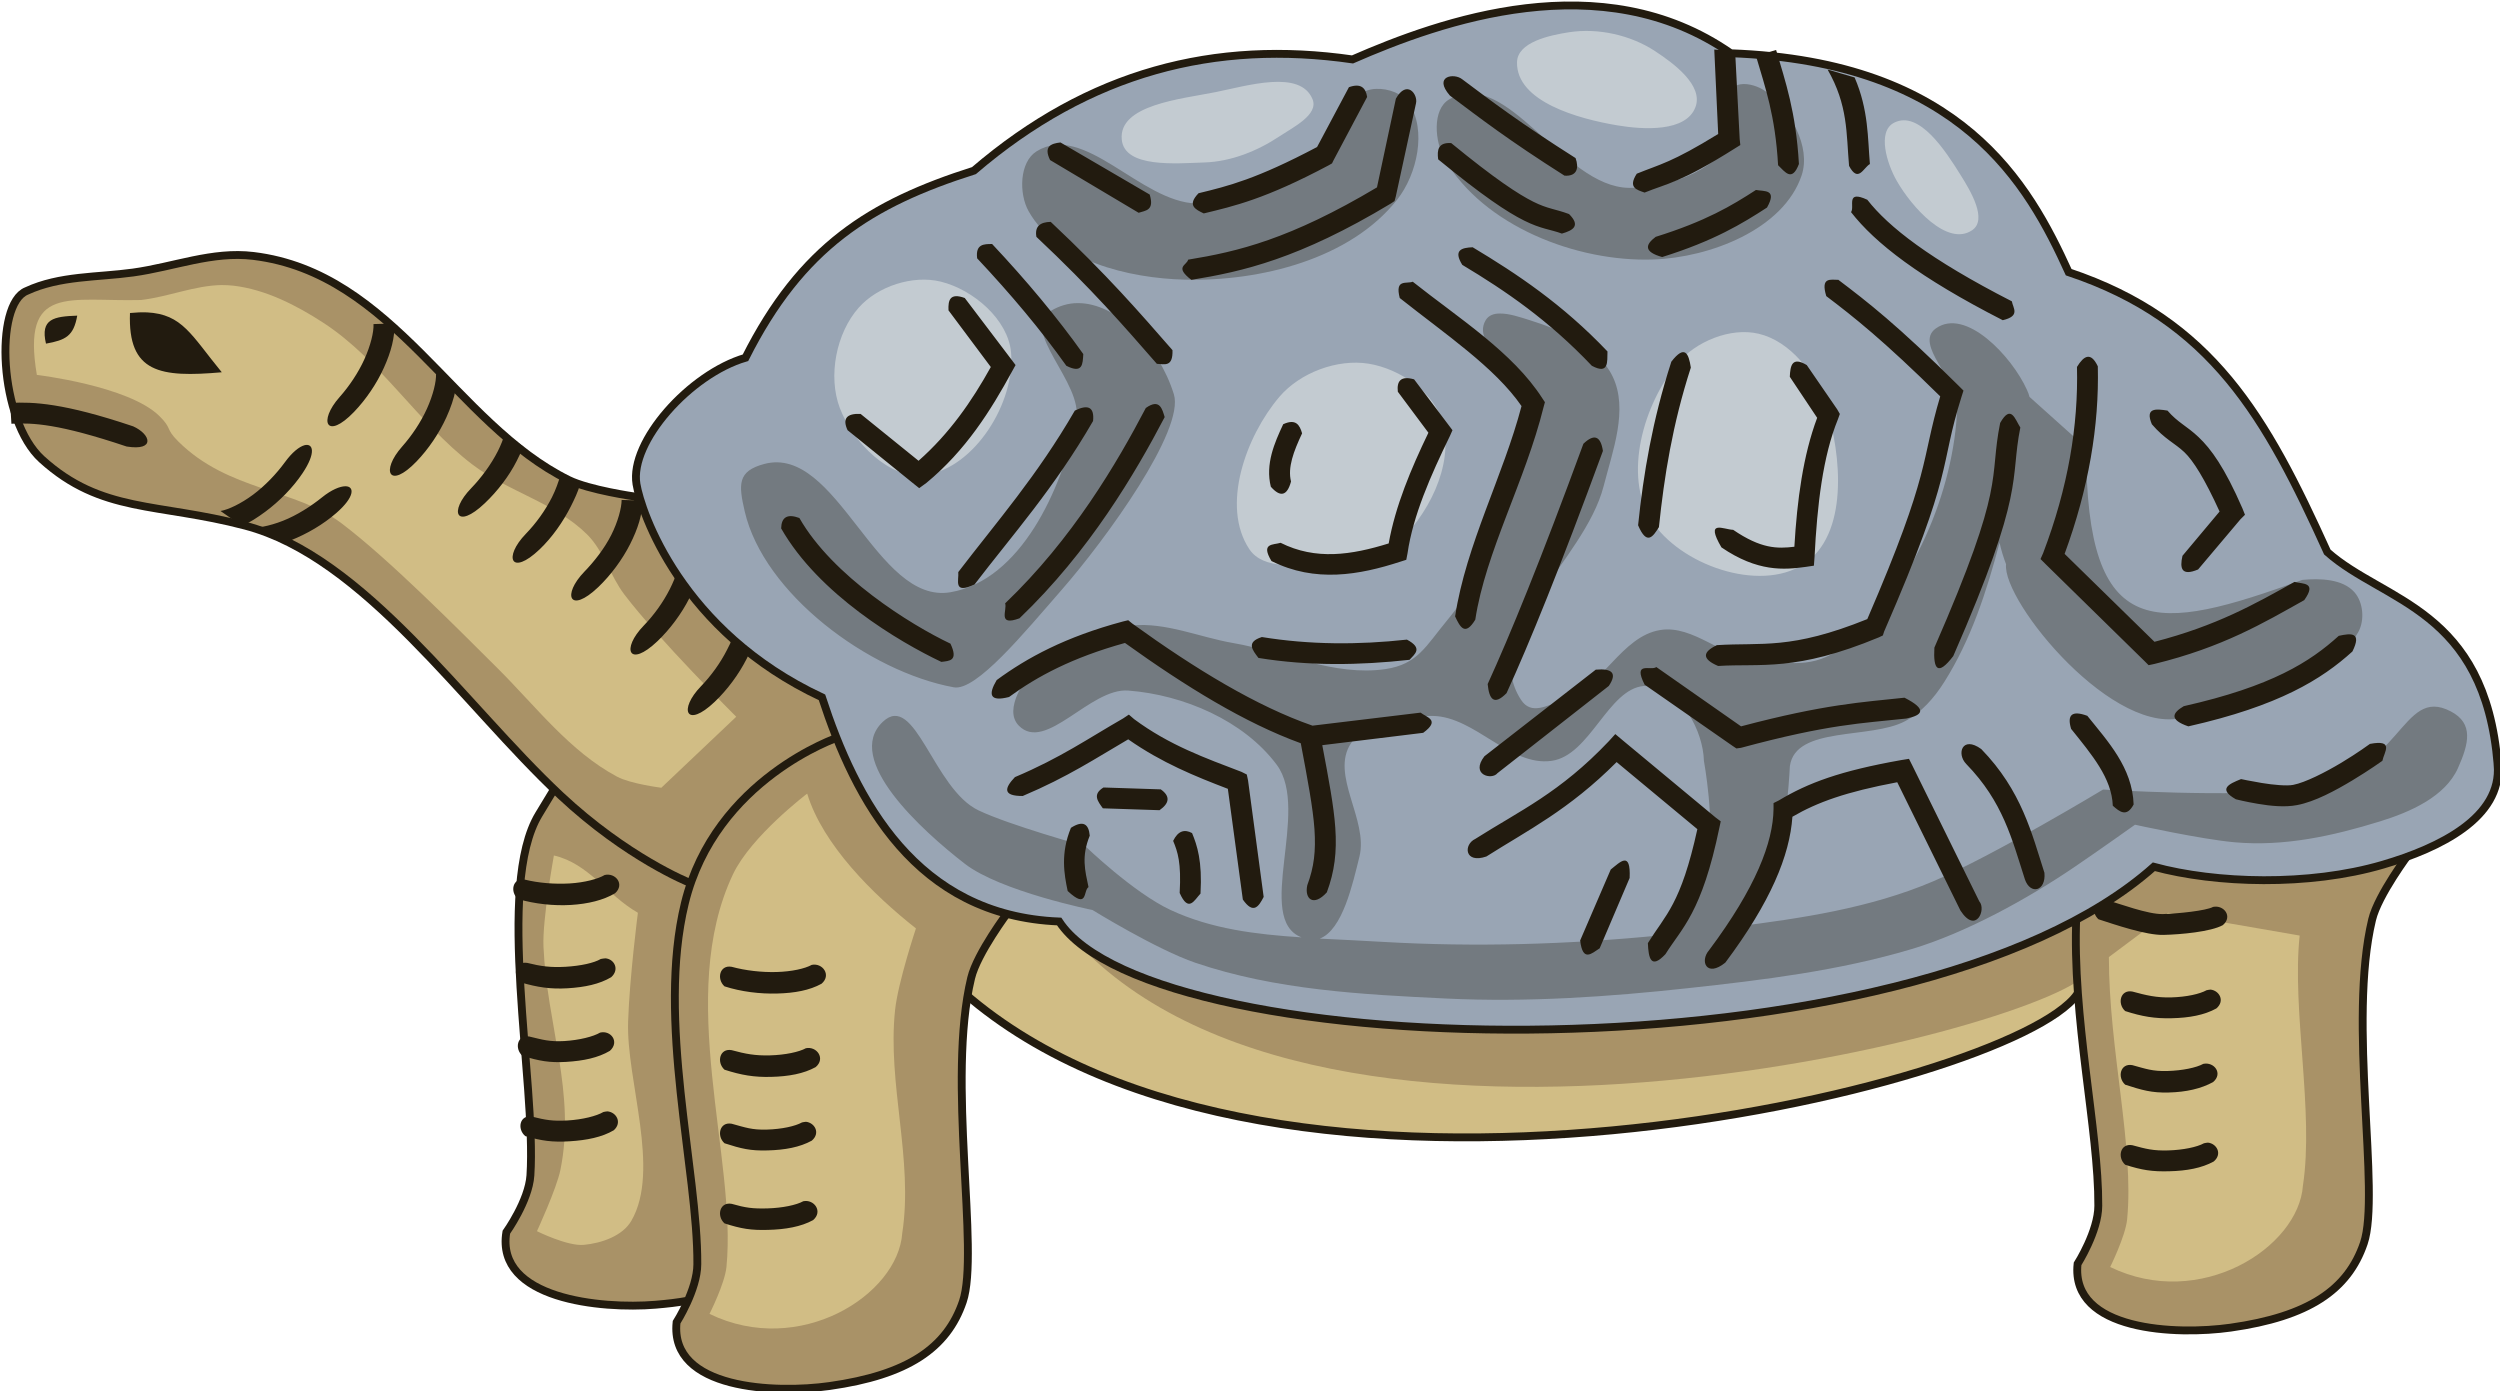 <?xml version="1.0" encoding="UTF-8" standalone="no"?>
<!-- Created with Inkscape (http://www.inkscape.org/) -->

<svg
   width="318.537"
   height="177.244"
   viewBox="0 0 318.537 177.244"
   version="1.1"
   id="svg3300"
   xmlns="http://www.w3.org/2000/svg"
   xmlns:svg="http://www.w3.org/2000/svg"
   xmlns:rdf="http://www.w3.org/1999/02/22-rdf-syntax-ns#"
   xmlns:cc="http://creativecommons.org/ns#"
   xmlns:dc="http://purl.org/dc/elements/1.1/">
  <defs
     id="defs3297" />
  <g
     id="layer1"
     transform="translate(278.849,-470.717)">
    <g
       transform="matrix(2.655,0,0,2.655,-1867.48,-1140.46)"
       id="g4286"
       style="display:inline;stroke-width:0.377">
      <path
         id="path4202"
         d="m 644.611,654.489 c 14.921,13.005 50.252,4.576 53.421,0.08 h 1.584 l -0.254,-5.589 c -19.683,5.501 -37.944,7.525 -51.572,-1.779 l -4.826,6.097 z"
         style="fill:#d1bd85;fill-opacity:1;stroke:#221b0f;stroke-width:0.377px;stroke-linecap:butt;stroke-linejoin:miter;stroke-opacity:1" />
      <path
         style="fill:#a99267;fill-opacity:1;stroke:none;stroke-width:0.377"
         d="m 649.67,651.679 c 12.112,13.814 47.672,4.328 48.924,1.764 l 1.022,1.129 -0.254,-5.589 c -19.683,5.501 -37.944,7.525 -51.572,-1.779 l 2.199,3.428 z"
         id="path4236" />
      <path
         style="fill:#a99267;fill-opacity:1;stroke:#221b0f;stroke-width:0.377px;stroke-linecap:butt;stroke-linejoin:miter;stroke-opacity:1"
         d="m 631.361,669.266 c -0.48,0.09 -0.998,0.149 -1.555,0.195 -2.594,0.215 -7.679,-0.263 -7.152,-3.48 0,0 1.076,-1.507 1.155,-2.725 0.288,-4.483 -1.697,-13.857 0.407,-17.329 l 0.844,-1.393 0.688,-1.1 7.007,5.071 0.646,20.007 z"
         id="path4204" />
      <path
         id="path4206"
         d="m 631.421,649.196 c 0,0 -2.972,-1.185 -6.172,-4.182 -4.648,-4.351 -9.392,-11.433 -15.133,-12.942 -4.221,-1.11 -6.885,-0.582 -9.757,-3.186 -2.06,-1.868 -2.285,-7.452 -0.728,-8.075 1.591,-0.738 3.398,-0.649 5.108,-0.886 1.962,-0.271 3.809,-1.035 5.775,-0.796 6.739,0.819 9.66,8.058 15.133,10.752 0.982,0.484 3.186,0.797 3.186,0.797 l 10.929,8.7 1.844,3.872 z"
         style="fill:#a99267;fill-opacity:1;stroke:#221b0f;stroke-width:0.377px;stroke-linecap:butt;stroke-linejoin:miter;stroke-opacity:1" />
      <path
         id="path4208"
         d="m 638.59,642.227 c 0,0 -5.908,1.986 -7.368,7.964 -1.37,5.613 0.626,12.832 0.598,17.324 0,1.22 -0.996,2.787 -0.996,2.787 -0.339,3.242 4.765,3.425 7.342,3.06 3.743,-0.529 5.636,-1.812 6.397,-4.055 0.812,-2.391 -0.784,-10.624 0.399,-15.531 0.285,-1.185 1.792,-3.186 1.792,-3.186 l 0.568,-1.255 -6.73,-8.205 z"
         style="fill:#a99267;fill-opacity:1;stroke:#221b0f;stroke-width:0.377px;stroke-linecap:butt;stroke-linejoin:miter;stroke-opacity:1" />
      <path
         style="fill:#a99267;fill-opacity:1;stroke:#221b0f;stroke-width:0.377px;stroke-linecap:butt;stroke-linejoin:miter;stroke-opacity:1"
         d="m 698,650.783 c -0.22,4.901 1.076,10.304 1.053,13.93 0,1.221 -0.995,2.788 -0.995,2.788 -0.339,3.242 4.764,3.424 7.342,3.06 3.743,-0.529 5.636,-1.812 6.397,-4.056 0.811,-2.391 -0.784,-10.623 0.398,-15.531 0.286,-1.184 1.792,-3.186 1.792,-3.186 l 0.364,-2.362 -15.497,1.016 z"
         id="path4210" />
      <path
         id="path4238"
         transform="translate(321.592,88.057)"
         d="m 287.406,532.469 c -1.304,0.02 -2.565,0.566 -3.875,0.718 -3.452,0.09 -5.739,-0.79 -5,3.594 0,0 4.396,0.521 5.875,1.969 0.632,0.619 0.279,0.595 0.906,1.219 2.415,2.403 5.615,2.253 7.844,3.937 2.252,1.701 5.5,4.978 7.5,6.969 1.821,1.813 3.452,3.977 5.719,5.187 0.649,0.347 2.125,0.532 2.125,0.532 l 3.594,-3.407 c 0,0 -3.773,-3.759 -5.375,-5.875 -0.678,-0.895 -0.984,-2.084 -1.782,-2.875 -1.536,-1.523 -3.815,-2.057 -5.531,-3.375 -2.604,-1.999 -4.374,-4.989 -7.125,-6.781 -1.296,-0.844 -2.776,-1.599 -4.312,-1.781 -0.187,-0.02 -0.376,-0.03 -0.563,-0.03 z m 28.094,24.406 c 0,0 -2.696,2.042 -3.563,3.875 -2.767,5.853 0.202,13.621 -0.312,18.844 -0.08,0.8 -0.813,2.25 -0.813,2.25 4.315,2.099 9.044,-0.906 9.25,-3.875 0.542,-3.531 -0.726,-7.168 -0.343,-10.719 0.143,-1.331 1,-3.906 1,-3.906 -2.034,-1.602 -4.473,-4.009 -5.219,-6.469 z m -12.156,2.969 c 0,0 -0.557,3.077 -0.5,4.375 0.162,3.746 1.563,7.045 0.812,10.718 -0.184,0.902 -1.125,2.938 -1.125,2.938 0,0 1.465,0.729 2.25,0.656 0.844,-0.08 1.857,-0.423 2.281,-1.156 1.413,-2.441 -0.254,-6.744 -0.156,-9.563 0.07,-2.127 0.469,-5.218 0.469,-5.218 -1.47,-0.84 -2.362,-2.367 -4.031,-2.75 z m 77.468,2.75 -2.843,2.125 c 0,4.446 1.22,9.087 0.875,12.593 -0.08,0.801 -0.813,2.282 -0.813,2.282 4.314,2.099 9.044,-0.937 9.25,-3.907 0.542,-3.53 -0.539,-8.448 -0.156,-12 z"
         style="fill:#d1bd85;fill-opacity:1;stroke:none;stroke-width:0.377" />
      <path
         id="path4212"
         d="m 605.404,621.838 c -0.244,-0.01 -0.508,0 -0.812,0.03 -0.106,2.878 1.449,3.104 4.406,2.844 -1.467,-1.787 -1.886,-2.788 -3.594,-2.875 z m -3.343,0.156 c -1.111,0.04 -1.784,0.144 -1.5,1.344 0.948,-0.171 1.328,-0.364 1.5,-1.344 z m 15.218,0.375 -1,0.03 c 0.02,0.378 -0.14,1.031 -0.437,1.687 -0.297,0.656 -0.731,1.298 -1.188,1.813 -1.042,1.174 -0.629,2.085 0.688,0.718 0.581,-0.603 1.096,-1.371 1.437,-2.125 0.341,-0.753 0.534,-1.47 0.5,-2.125 z m 2,2.407 c 0.02,0.378 -0.14,1.031 -0.437,1.687 -0.297,0.656 -0.731,1.298 -1.188,1.813 -1.042,1.174 -0.629,2.085 0.688,0.718 0.581,-0.602 1.096,-1.371 1.437,-2.125 0.204,-0.451 0.357,-0.893 0.438,-1.312 z m -20.437,1.406 0.06,1 c 1.047,-0.05 2.268,0 5.532,1.094 1.398,0.222 1.156,-0.59 0.312,-0.969 -3.334,-1.123 -4.795,-1.179 -5.906,-1.125 z m 23.75,1.469 c -0.09,0.266 -0.198,0.554 -0.344,0.843 -0.325,0.643 -0.802,1.287 -1.281,1.782 -1.093,1.128 -0.719,2.026 0.656,0.718 0.607,-0.577 1.158,-1.293 1.531,-2.031 0.116,-0.228 0.228,-0.465 0.313,-0.687 z m -9.625,0.562 c -0.252,0.07 -0.591,0.337 -0.938,0.813 -0.406,0.556 -0.953,1.133 -1.531,1.562 -0.578,0.43 -1.189,0.72 -1.562,0.781 l 1.031,0.719 c 0.374,-0.167 0.746,-0.406 1.125,-0.687 0.664,-0.494 1.316,-1.148 1.781,-1.844 0.659,-0.986 0.514,-1.453 0.09,-1.344 z m 12.281,1.438 c -0.09,0.317 -0.221,0.697 -0.406,1.062 -0.325,0.643 -0.771,1.256 -1.25,1.75 -1.093,1.128 -0.719,2.058 0.656,0.75 0.607,-0.577 1.126,-1.324 1.5,-2.062 0.18,-0.357 0.336,-0.692 0.438,-1.032 z m -10.312,0.531 c -0.261,0 -0.667,0.162 -1.125,0.531 -0.537,0.432 -1.206,0.861 -1.875,1.125 -0.67,0.265 -1.342,0.382 -1.719,0.344 l 2.094,0.594 c 0.769,-0.304 1.557,-0.762 2.187,-1.313 0.893,-0.78 0.871,-1.278 0.438,-1.281 z m 13.25,0.656 c 0,0.379 -0.175,1.045 -0.5,1.688 -0.326,0.642 -0.803,1.255 -1.282,1.75 -1.092,1.128 -0.718,2.058 0.657,0.75 0.606,-0.577 1.157,-1.325 1.531,-2.063 0.373,-0.738 0.599,-1.438 0.594,-2.094 l -1,-0.03 z m 2.687,3.375 c -0.09,0.282 -0.221,0.602 -0.375,0.906 -0.325,0.643 -0.771,1.256 -1.25,1.75 -1.093,1.129 -0.719,2.058 0.656,0.75 0.607,-0.577 1.158,-1.324 1.532,-2.062 0.111,-0.22 0.198,-0.443 0.281,-0.656 z m 2.625,3.281 c -0.07,0.176 -0.157,0.349 -0.25,0.532 -0.325,0.642 -0.771,1.255 -1.25,1.75 -1.093,1.128 -0.719,2.058 0.656,0.75 0.607,-0.577 1.158,-1.325 1.532,-2.063 0.09,-0.183 0.176,-0.353 0.25,-0.531 z m -6.125,11.344 c -0.326,0.194 -0.969,0.363 -1.687,0.406 -0.719,0.04 -1.488,-0.02 -2.157,-0.187 -0.577,-0.09 -0.717,0.594 -0.312,0.937 0.804,0.233 1.705,0.331 2.531,0.282 0.826,-0.05 1.562,-0.228 2.125,-0.563 0.476,-0.428 0.02,-0.998 -0.5,-0.875 z m 71.844,1.188 c -0.411,0.06 -0.501,0.625 -0.156,0.937 0.796,0.258 2.297,0.774 3.125,0.75 0.827,-0.02 2.27,-0.151 2.843,-0.469 0.489,-0.413 0.05,-0.982 -0.468,-0.875 -0.332,0.184 -1.687,0.323 -2.407,0.344 -0.719,0.02 -2.086,-0.502 -2.75,-0.687 -0.07,-0.01 -0.129,0 -0.187,0 z m -71.813,2.812 c -0.06,0 -0.154,0.02 -0.218,0.03 -0.326,0.194 -0.969,0.332 -1.688,0.375 -0.719,0.04 -1.175,-0.02 -1.844,-0.187 -0.577,-0.09 -0.717,0.594 -0.312,0.937 0.804,0.233 1.424,0.331 2.25,0.282 0.826,-0.05 1.53,-0.197 2.094,-0.532 0.416,-0.374 0.145,-0.875 -0.282,-0.906 z m 9.907,0.313 c -0.332,0.183 -0.968,0.323 -1.688,0.343 -0.72,0.02 -1.493,-0.07 -2.156,-0.25 -0.575,-0.106 -0.738,0.582 -0.344,0.938 0.797,0.258 1.704,0.368 2.531,0.344 0.827,-0.02 1.552,-0.152 2.125,-0.469 0.489,-0.413 0.05,-1.014 -0.468,-0.906 z m 67.125,1.187 c -0.06,0 -0.123,0.02 -0.188,0.03 -0.331,0.184 -0.968,0.323 -1.687,0.344 -0.72,0.02 -1.212,-0.1 -1.875,-0.281 -0.575,-0.107 -0.738,0.581 -0.344,0.937 0.796,0.258 1.423,0.368 2.25,0.344 0.827,-0.02 1.551,-0.151 2.125,-0.469 0.428,-0.361 0.144,-0.861 -0.281,-0.906 z m -77.282,2.063 c -0.325,0.193 -1,0.363 -1.718,0.406 -0.719,0.04 -1.019,-0.06 -1.688,-0.219 -0.577,-0.09 -0.717,0.594 -0.312,0.938 0.804,0.232 1.267,0.331 2.093,0.281 0.826,-0.05 1.531,-0.196 2.094,-0.531 0.476,-0.429 0.05,-0.999 -0.469,-0.875 z m 9.875,0.75 c -0.331,0.183 -0.999,0.323 -1.718,0.343 -0.72,0.02 -1.181,-0.07 -1.844,-0.25 -0.575,-0.106 -0.738,0.582 -0.344,0.938 0.797,0.258 1.423,0.368 2.25,0.344 0.827,-0.02 1.552,-0.152 2.125,-0.469 0.489,-0.413 0.05,-1.014 -0.469,-0.906 z m 67.063,0.75 c -0.332,0.183 -0.999,0.323 -1.719,0.343 -0.72,0.02 -1.024,-0.1 -1.687,-0.281 -0.575,-0.107 -0.738,0.581 -0.344,0.938 0.796,0.257 1.266,0.399 2.094,0.375 0.827,-0.02 1.551,-0.183 2.125,-0.5 0.489,-0.414 0.05,-0.983 -0.469,-0.875 z m -76.594,2.281 c -0.06,0 -0.123,0.02 -0.187,0.03 -0.326,0.194 -1.001,0.363 -1.719,0.406 -0.719,0.04 -1.05,-0.02 -1.719,-0.187 -0.577,-0.09 -0.717,0.594 -0.312,0.937 0.804,0.233 1.299,0.3 2.125,0.25 0.825,-0.05 1.561,-0.196 2.125,-0.531 0.416,-0.375 0.114,-0.875 -0.313,-0.906 z m 9.531,0.5 c -0.06,0 -0.122,0.02 -0.187,0.03 -0.332,0.184 -0.968,0.323 -1.688,0.344 -0.719,0.02 -1.024,-0.1 -1.687,-0.281 -0.575,-0.107 -0.738,0.581 -0.344,0.937 0.797,0.258 1.235,0.368 2.063,0.344 0.827,-0.02 1.551,-0.152 2.125,-0.469 0.427,-0.361 0.144,-0.862 -0.282,-0.906 z m 67.282,1 c -0.06,0 -0.123,0.02 -0.188,0.03 -0.331,0.184 -0.999,0.323 -1.719,0.344 -0.719,0.02 -1.055,-0.07 -1.718,-0.25 -0.575,-0.107 -0.738,0.581 -0.344,0.937 0.796,0.258 1.298,0.337 2.125,0.313 0.827,-0.02 1.551,-0.152 2.125,-0.469 0.428,-0.361 0.144,-0.862 -0.281,-0.906 z m -67.407,2.812 c -0.331,0.184 -0.999,0.323 -1.718,0.344 -0.72,0.02 -1.056,-0.03 -1.719,-0.219 -0.575,-0.106 -0.738,0.582 -0.344,0.938 0.797,0.258 1.267,0.336 2.094,0.312 0.827,-0.02 1.583,-0.151 2.156,-0.468 0.489,-0.414 0.05,-1.014 -0.469,-0.907 z"
         style="color:#000000;font-style:normal;font-variant:normal;font-weight:normal;font-stretch:normal;font-size:medium;line-height:normal;font-family:Sans;-inkscape-font-specification:Sans;text-indent:0;text-align:start;text-decoration:none;text-decoration-line:none;letter-spacing:normal;word-spacing:normal;text-transform:none;writing-mode:lr-tb;direction:ltr;baseline-shift:baseline;text-anchor:start;display:inline;overflow:visible;visibility:visible;fill:#221b0f;fill-opacity:1;stroke:none;stroke-width:0.377px;marker:none;enable-background:accumulate" />
      <path
         id="path4216"
         d="m 718.219,643.553 c -0.606,-7.51 -5.466,-7.802 -8.175,-10.214 -2.933,-6.474 -5.532,-11.13 -12.413,-13.431 -1.918,-4.208 -5.13,-10.1 -16.215,-10.506 -6.214,-4.323 -13.941,-1.545 -18.154,0.296 -6.586,-0.952 -12.624,0.584 -18.167,5.336 -4.963,1.577 -8.28,3.648 -10.965,8.981 -2.671,0.784 -5.566,4.038 -5.23,6.066 0.218,1.315 2.127,7.065 8.902,10.232 1.606,4.927 4.509,10.482 11.382,10.757 4.551,6.926 40.896,7.749 52.535,-2.627 2.955,0.803 7.429,0.948 10.993,-0.1 2.746,-0.807 5.71,-2.268 5.507,-4.79 z"
         style="fill:#99a5b4;fill-opacity:1;stroke:#221b0f;stroke-width:0.377px;stroke-linecap:butt;stroke-linejoin:miter;stroke-opacity:1" />
      <path
         style="fill:#c3cbd1;fill-opacity:1;stroke:none;stroke-width:0.377"
         d="m 644.812,540.687 c -0.95,0.147 -2.48,0.477 -2.5,1.438 -0.04,1.895 2.943,2.717 4.813,3.031 1.266,0.213 3.3,0.327 3.75,-0.875 0.387,-1.034 -1.014,-2.081 -1.938,-2.687 -1.176,-0.773 -2.733,-1.121 -4.125,-0.907 z m -16.968,2.875 c -1.649,0.331 -4.668,0.608 -4.5,2.282 0.137,1.365 2.597,1.139 3.968,1.093 1.268,-0.04 2.539,-0.546 3.594,-1.25 0.663,-0.441 1.892,-1.042 1.594,-1.781 -0.582,-1.443 -3.13,-0.649 -4.656,-0.344 z m 32.562,1.469 c -0.825,0.425 -0.334,1.975 0.125,2.781 0.715,1.256 2.433,3.191 3.625,2.375 0.747,-0.51 -0.08,-1.888 -0.562,-2.656 -0.714,-1.146 -1.987,-3.118 -3.188,-2.5 z m -45.75,7.625 c -1.337,-0.329 -3.024,0.219 -3.937,1.25 -1.082,1.222 -1.483,3.286 -0.907,4.813 0.617,1.631 2.401,3.479 4.125,3.218 2.361,-0.356 4.3,-3.496 4.094,-5.875 -0.137,-1.592 -1.823,-3.024 -3.375,-3.406 z m 39.25,2.5 c -1.35,-0.317 -3.021,0.369 -3.906,1.438 -1.617,1.952 -2.599,5.354 -1.25,7.5 1.351,2.148 5.182,3.505 7.312,2.125 2.163,-1.402 1.848,-5.202 1.063,-7.657 -0.476,-1.487 -1.698,-3.049 -3.219,-3.406 z m -18.719,1.438 c -1.503,-0.241 -3.295,0.433 -4.281,1.593 -1.608,1.894 -2.817,5.247 -1.437,7.313 0.673,1.007 2.351,0.75 3.562,0.719 1.172,-0.03 2.529,-0.1 3.406,-0.875 1.584,-1.402 2.861,-3.864 2.313,-5.907 -0.394,-1.467 -2.062,-2.603 -3.563,-2.843 z"
         id="path4260"
         transform="translate(28.845,67.706)" />
      <path
         style="fill:#737a80;fill-opacity:1;stroke:none;stroke-width:0.377"
         d="m 653.031,543.187 c -0.13,0.02 -0.247,0.07 -0.344,0.157 -0.624,0.551 0.449,1.798 0,2.5 -0.989,1.546 -3.165,2.333 -5,2.312 -3.209,-0.04 -5.846,-5.858 -8.625,-4.25 -0.833,0.483 -0.704,2.043 -0.218,2.875 1.863,3.194 6.304,4.939 10,4.813 2.725,-0.09 6.255,-1.448 7.125,-4.032 0.467,-1.387 -0.549,-3.15 -1.719,-4.031 -0.31,-0.233 -0.828,-0.41 -1.219,-0.344 z m -17.469,0.219 c -0.197,0 -0.396,0.05 -0.562,0.125 -1.224,0.563 -0.87,2.3 -1.903,3.165 -1.68,1.408 -3.968,2.263 -6.16,2.21 -2.694,-0.06 -5.406,-3.936 -7.687,-2.5 -0.821,0.517 -0.851,2.031 -0.375,2.875 1.34,2.375 4.774,3.213 7.5,3.281 3.629,0.09 7.941,-0.991 10.187,-3.843 0.96,-1.218 1.425,-3.337 0.563,-4.625 -0.305,-0.456 -0.97,-0.711 -1.563,-0.688 z m -14.343,10.281 c -0.433,0 -0.882,0.13 -1.282,0.375 -1.52,0.933 1.575,3.471 1.219,5.219 -0.68,3.347 -2.666,7.702 -6.031,8.281 -3.57,0.616 -5.437,-7.088 -8.938,-6.156 -1.29,0.344 -1.238,0.98 -0.937,2.281 0.908,3.928 5.928,7.684 10.031,8.438 1.071,0.197 3.365,-2.597 5.188,-4.688 2.133,-2.445 5.907,-7.658 5.375,-9.375 -0.732,-2.358 -2.751,-4.395 -4.625,-4.375 z m 20.25,0.5 c -0.276,0 -0.521,0.09 -0.657,0.313 -0.856,1.416 2.627,2.782 2.313,4.406 -0.684,3.539 -1.916,7.294 -4.188,10.031 -0.996,1.202 -1.393,2.084 -2.937,2.313 -2.452,0.363 -4.87,-0.828 -7.313,-1.25 -1.605,-0.277 -3.221,-1 -4.843,-0.844 -1.562,0.15 -3.29,0.555 -4.375,1.688 -0.764,0.797 -1.838,2.34 -1.063,3.125 1.288,1.303 3.423,-1.829 5.25,-1.688 2.646,0.204 5.54,1.435 7.125,3.563 1.63,2.188 -1.085,7.402 1.188,8.281 -2.185,-0.141 -4.332,-0.403 -6.282,-1.313 -1.784,-0.832 -4.093,-3.062 -4.093,-3.062 0,0 -3.626,-1.004 -5.125,-1.719 -2.175,-1.036 -3.037,-5.725 -4.594,-4.25 -1.896,1.797 1.872,5.214 3.937,6.813 1.718,1.329 6.125,2.218 6.125,2.218 0,0 3.086,1.902 4.938,2.532 3.851,1.309 7.999,1.524 12.062,1.718 3.858,0.185 7.755,-0.08 11.594,-0.5 3.607,-0.392 7.242,-0.836 10.719,-1.875 2.605,-0.778 5.563,-2.409 7.812,-3.937 1.195,-0.811 2.907,-2.031 2.907,-2.031 0,0 3.174,0.701 4.781,0.843 2.374,0.211 4.692,-0.297 6.969,-1 1.443,-0.445 3.136,-1.182 3.75,-2.562 0.512,-1.151 0.773,-2.136 -0.344,-2.719 -2.429,-1.268 -2.266,3.108 -7.313,3.75 -3.095,0.394 -9.375,0 -9.375,0 0,0 -5.26,3.173 -8.156,4.406 -3.017,1.285 -6.322,1.775 -9.594,2.188 0.798,-1.131 1.731,-2.586 2.125,-3.656 0.473,-1.283 0.594,-4.063 0.594,-4.063 0.277,-1.941 3.865,-1.269 5.531,-2.156 0.785,-0.418 1.401,-1.124 1.875,-1.875 1.284,-2.031 2.035,-4.34 2.657,-6.688 0.08,0.358 0.192,0.718 0.312,1.032 -0.196,1.786 5.262,8.461 8.656,7.312 1.574,-1.392 6.452,-0.799 8.25,-4.062 0.311,-0.564 0.239,-1.423 -0.187,-1.907 -0.565,-0.641 -1.649,-0.671 -2.5,-0.593 -7.026,2.537 -10.375,3.097 -10.375,-6.344 l -2.719,-2.438 c -0.03,-0.118 -0.07,-0.229 -0.125,-0.343 -0.724,-1.606 -2.948,-3.971 -4.375,-2.938 -1.056,0.765 1.075,2.478 1.031,3.781 -0.134,3.994 -2.167,8.77 -5.25,11.313 -1.469,1.212 -2.475,0.997 -4.375,0.844 -1.606,-0.13 -3.034,-1.726 -4.625,-1.469 -1.874,0.303 -2.787,2.757 -4.593,3.344 -0.863,0.28 -1.601,0.762 -2.094,0 -2.037,-3.148 3.038,-6.618 3.969,-10.25 0.434,-1.696 1.192,-3.67 0.437,-5.25 -0.692,-1.45 -2.464,-2.244 -4,-2.719 -0.417,-0.129 -0.978,-0.326 -1.437,-0.313 z m 6.937,17.875 c 0.115,0 0.252,0.01 0.375,0.03 1.434,0.231 2.458,2.11 2.5,3.562 0,0 0.554,3.052 0.156,4.5 -0.324,1.182 -1.392,2.729 -2.25,3.875 -4.416,0.44 -8.886,0.569 -13.312,0.313 -1.002,-0.06 -2.01,-0.106 -3.031,-0.157 1.099,-0.416 1.582,-2.633 1.906,-3.937 0.438,-1.767 -1.418,-3.924 -0.406,-5.438 0.772,-1.155 2.548,-1.343 3.937,-1.312 2.019,0.04 3.688,2.435 5.688,2.156 1.854,-0.258 2.711,-3.459 4.437,-3.594 z"
         transform="translate(28.845,67.706)"
         id="path4258" />
      <path
         id="path4218"
         d="m 683.592,609.244 -0.969,0.282 c 0.455,1.549 0.925,2.851 1.063,5.25 0.333,0.318 0.666,0.824 1,-0.06 -0.145,-2.513 -0.651,-3.958 -1.094,-5.469 z m -1.969,0.05 -1,-0.07 0.188,4.052 c -2.244,1.381 -2.779,1.446 -3.907,1.906 -0.436,0.676 0,0.771 0.375,0.906 1.076,-0.439 1.692,-0.453 4.344,-2.125 l 0.25,-0.156 -0.03,-0.281 z m 4.438,0.889 c 0.987,1.722 0.894,3.052 1.031,4.625 0.441,0.833 0.685,0.09 1,-0.09 -0.109,-1.259 -0.06,-2.59 -0.734,-4.155 z m -17.532,0.469 c -0.396,-0.319 -1.409,-0.155 -0.593,0.781 1.457,1.092 2.782,2.119 5.5,3.844 0.606,0.04 0.7,-0.37 0.531,-0.844 -2.689,-1.707 -3.971,-2.682 -5.438,-3.781 z m -5.437,0.375 -1.531,2.875 c -2.911,1.539 -4.251,1.869 -5.688,2.218 -0.561,0.581 -0.156,0.775 0.25,0.969 1.449,-0.352 2.944,-0.685 6,-2.312 l 0.156,-0.09 0.06,-0.125 1.625,-3.063 c -0.07,-0.452 -0.315,-0.67 -0.875,-0.468 z m 2.25,0.562 -0.906,4.25 c -4.18,2.489 -6.678,3.08 -9.063,3.469 -0.06,0.277 -0.674,0.335 0.156,0.969 2.466,-0.402 5.168,-1.01 9.563,-3.657 l 0.187,-0.125 0.06,-0.218 0.969,-4.469 c 0.105,-0.428 -0.437,-1.168 -0.969,-0.219 z m -16.094,2.094 c -0.468,0.05 -0.816,0.2 -0.5,0.844 l 4.25,2.531 c 0.333,-0.11 0.767,-0.102 0.531,-0.875 z m 18.75,0.03 c -0.627,-0.04 -0.685,0.33 -0.625,0.781 2.14,1.756 3.301,2.527 4.125,2.938 0.824,0.411 1.266,0.421 1.813,0.625 0.534,-0.155 0.912,-0.369 0.343,-0.938 -0.673,-0.25 -1.014,-0.241 -1.718,-0.593 -0.705,-0.352 -1.823,-1.079 -3.938,-2.813 z m 14.625,2.25 c -1.168,0.758 -2.407,1.498 -4.812,2.25 -0.515,0.385 -0.566,0.723 0.312,0.969 2.492,-0.779 3.839,-1.602 5.031,-2.375 0.506,-0.895 -0.126,-0.767 -0.531,-0.844 z m 5.344,0.469 c -1.061,-0.488 -0.588,0.338 -0.781,0.594 1.155,1.484 3.271,3.137 7.281,5.187 0.857,-0.2 0.495,-0.575 0.437,-0.906 -3.943,-2.017 -5.928,-3.579 -6.937,-4.875 z m -39.188,1.062 c -0.505,0.01 -0.776,0.214 -0.687,0.719 2.707,2.545 4.215,4.305 5.781,6.094 0.353,0.01 0.776,0.184 0.75,-0.656 -1.563,-1.787 -3.105,-3.582 -5.844,-6.157 z m -2.812,1.063 c -0.399,0 -0.803,0 -0.719,0.687 1.619,1.724 3.062,3.442 4.281,5.157 0.799,0.406 0.783,-0.105 0.813,-0.563 -1.251,-1.76 -2.731,-3.531 -4.375,-5.281 z m 23.062,0.156 c -0.546,0.02 -0.934,0.142 -0.5,0.844 2.098,1.258 4.147,2.662 6.219,4.844 0.821,0.437 0.736,-0.184 0.75,-0.688 -2.155,-2.268 -4.34,-3.722 -6.469,-5 z m 17.563,1.563 c -0.39,0 -0.875,-0.15 -0.594,0.781 1.318,0.997 2.743,2.124 5.469,4.812 -0.944,3.159 -0.405,3.521 -3.5,10.688 -3.683,1.488 -5.048,1.112 -7.219,1.25 -0.697,0.333 -0.723,0.667 0.06,1 2.062,-0.131 3.706,0.292 7.718,-1.375 l 0.188,-0.09 0.06,-0.187 c 3.426,-7.874 2.617,-7.796 3.719,-11.282 l 0.09,-0.281 -0.219,-0.219 c -2.958,-2.939 -4.411,-4.057 -5.781,-5.093 z m -20.438,0.09 c -0.303,0.119 -0.867,-0.155 -0.625,0.782 2.184,1.733 4.578,3.344 5.844,5.187 -0.87,3.329 -2.663,6.648 -3.187,10.094 0.233,0.497 0.471,0.976 0.968,0.156 0.497,-3.261 2.392,-6.63 3.282,-10.219 l 0.06,-0.218 -0.125,-0.188 c -1.417,-2.208 -4.028,-3.855 -6.219,-5.594 z m -21.5,0.782 c -0.723,-0.265 -0.802,0.114 -0.781,0.593 l 2.031,2.719 c -0.916,1.651 -1.983,3.188 -3.468,4.5 l -2.782,-2.25 c -0.695,-0.03 -0.871,0.248 -0.625,0.781 l 3.125,2.532 0.313,0.25 0.344,-0.25 c 1.887,-1.559 3.083,-3.461 4.125,-5.375 l 0.156,-0.282 -0.188,-0.25 z m 33.907,3.062 c -0.911,2.819 -1.336,5.37 -1.594,7.844 0.42,0.987 0.711,0.556 1,0.09 0.254,-2.438 0.648,-4.924 1.531,-7.657 -0.102,-0.673 -0.284,-1.125 -0.937,-0.281 z m 6.5,0.156 c -0.71,-0.426 -0.79,0.03 -0.813,0.563 l 1.313,1.969 c -0.674,1.798 -0.963,3.943 -1.094,6.187 -0.827,0.1 -1.601,0.1 -2.938,-0.812 -0.455,-0.01 -1.364,-0.527 -0.562,0.843 1.736,1.185 3.008,1.079 4.031,0.938 l 0.406,-0.06 0.03,-0.406 c 0.128,-2.503 0.397,-4.842 1.125,-6.625 l 0.09,-0.25 -0.125,-0.219 z m 13.968,0.06 c -0.333,-0.702 -0.666,-0.519 -1,0.03 0.07,2.818 -0.426,5.787 -1.625,8.938 l -0.125,0.281 0.25,0.25 4.75,4.656 0.188,0.188 0.281,-0.06 c 3.278,-0.803 5.229,-1.965 7.188,-3.062 0.622,-0.877 -0.07,-0.766 -0.469,-0.875 -1.907,1.068 -3.748,2.108 -6.719,2.875 l -4.312,-4.219 c 1.153,-3.144 1.662,-6.148 1.593,-9 z m -32.812,0.625 c -0.638,-0.18 -0.836,0.08 -0.781,0.594 l 1.468,1.968 c -0.831,1.722 -1.587,3.522 -1.906,5.313 -1.791,0.557 -3.499,0.815 -5.187,-0.03 -0.359,0.109 -0.969,0 -0.438,0.875 2.093,1.049 4.214,0.673 6.188,0.03 l 0.281,-0.09 0.06,-0.312 c 0.259,-1.798 1.11,-3.737 2.032,-5.625 l 0.125,-0.282 -0.188,-0.25 z m -12.875,1.375 c -1.381,2.638 -3.516,6.283 -6.75,9.375 0.107,0.331 -0.389,1.115 0.687,0.719 3.361,-3.213 5.568,-6.982 6.969,-9.657 -0.116,-0.362 -0.223,-0.922 -0.906,-0.437 z m -3.406,0.125 c -1.81,3.134 -3.744,5.332 -5.594,7.75 0.04,0.392 -0.267,1.085 0.781,0.594 1.823,-2.382 3.824,-4.618 5.688,-7.844 0.07,-0.684 -0.252,-0.807 -0.875,-0.5 z m 52.437,0 c -0.562,-0.09 -1.086,-0.143 -0.75,0.656 0.615,0.717 1.101,0.904 1.563,1.344 0.423,0.403 0.965,1.261 1.687,2.844 l -1.781,2.125 c -0.137,0.605 -0.05,0.992 0.75,0.656 l 2.031,-2.406 0.219,-0.219 -0.125,-0.313 c -0.857,-1.97 -1.509,-2.849 -2.094,-3.406 -0.585,-0.556 -1.001,-0.7 -1.5,-1.281 z m -8.031,0.594 c -0.557,2.768 0.33,2.811 -3.156,10.781 -0.06,1.045 0.156,1.389 0.906,0.406 3.512,-8.029 2.703,-8.406 3.219,-10.969 -0.258,-0.4 -0.447,-1.14 -0.969,-0.218 z m -34.406,0.06 c -0.418,0.892 -0.865,1.912 -0.594,3 0.456,0.519 0.781,0.444 0.969,-0.25 -0.169,-0.675 0.123,-1.441 0.531,-2.312 -0.116,-0.407 -0.301,-0.716 -0.906,-0.438 z m 14.406,0.938 c -2.045,5.578 -3.523,9.188 -4.594,11.531 0.07,0.728 0.3,1.053 0.906,0.437 1.091,-2.385 2.576,-6.033 4.625,-11.625 -0.11,-0.72 -0.422,-0.836 -0.937,-0.343 z m -37.625,3.562 c -0.578,-0.214 -0.863,-0.04 -0.875,0.5 1.801,3.159 5.645,5.437 7.687,6.406 0.391,-0.05 0.831,-0.04 0.438,-0.875 -1.922,-0.911 -5.659,-3.239 -7.25,-6.031 z m 15.781,4.906 -0.25,0.06 c -2.762,0.74 -4.596,1.735 -6.062,2.812 -0.42,0.704 -0.333,1.052 0.593,0.813 1.346,-0.988 3.033,-1.891 5.563,-2.594 2.91,2.088 5.751,3.837 8.437,4.813 0.336,1.772 0.587,3.123 0.657,4.125 0.07,1.062 -0.02,1.814 -0.344,2.687 -0.145,0.659 0.295,1.053 0.937,0.344 0.373,-1 0.487,-1.935 0.407,-3.094 -0.07,-1.039 -0.314,-2.323 -0.625,-3.969 l 4.843,-0.593 c 0.837,-0.616 0.178,-0.733 -0.125,-0.969 l -5.187,0.625 c -2.67,-0.927 -5.608,-2.703 -8.656,-4.906 z m 58.094,0.75 c -1.374,1.244 -3.198,2.418 -7.438,3.375 -0.544,0.323 -0.718,0.646 0.219,0.969 4.354,-0.983 6.401,-2.259 7.875,-3.594 0.461,-0.93 -0.05,-0.885 -0.656,-0.75 z m -51.688,0.06 c -0.763,0.244 -0.442,0.624 -0.156,1 2.423,0.394 4.848,0.356 7.25,0.09 0.259,-0.286 0.654,-0.554 -0.125,-0.969 -2.335,0.255 -4.655,0.251 -6.969,-0.125 z m 18.938,1.437 c -0.257,0.202 -1.143,-0.315 -0.563,0.844 l 4.219,2.938 0.188,0.125 0.218,-0.03 c 4.225,-1.141 5.809,-1.175 7.938,-1.406 0.781,-0.159 1.014,-0.436 -0.09,-1 -2.029,0.22 -3.798,0.304 -7.844,1.375 z m -2.906,0.125 -5.344,4.157 c -0.691,0.895 0.357,1.155 0.625,0.812 l 5.344,-4.187 c 0.408,-0.603 0.179,-0.852 -0.625,-0.782 z m -22.407,2.157 -0.281,0.187 c -1.677,0.961 -2.989,1.884 -5.187,2.813 -0.507,0.531 -0.595,0.911 0.375,0.906 2.174,-0.919 3.531,-1.827 5.062,-2.719 1.61,1.128 3.223,1.779 4.781,2.375 l 0.719,5.313 c 0.504,0.724 0.761,0.342 1,-0.125 l -0.75,-5.594 -0.06,-0.281 -0.25,-0.125 c -1.751,-0.67 -3.471,-1.281 -5.157,-2.532 z m 46,0.06 c -0.743,-0.275 -0.986,-0.05 -0.781,0.625 1.002,1.249 1.953,2.369 2,3.688 0.333,0.295 0.667,0.569 1,-0.06 -0.06,-1.769 -1.243,-3.033 -2.219,-4.25 z m -22.656,0.875 -0.312,0.344 c -2.349,2.477 -4.267,3.329 -6.407,4.687 -0.574,0.266 -0.526,1.207 0.532,0.844 1.96,-1.245 3.955,-2.229 6.25,-4.531 l 3.875,3.219 c -0.793,3.612 -1.518,4.092 -2.375,5.468 0.03,0.727 0.144,1.275 0.843,0.532 0.79,-1.268 1.742,-1.964 2.594,-6.094 l 0.06,-0.281 -0.25,-0.188 -4.438,-3.687 z m 36.219,0.469 c 0,0 -0.604,0.443 -1.375,0.906 -0.771,0.463 -1.738,0.953 -2.313,1.063 -0.304,0.06 -0.955,0 -1.5,-0.09 -0.544,-0.09 -1,-0.188 -1,-0.188 -0.579,0.233 -1.128,0.471 -0.25,0.969 0,0 0.473,0.121 1.063,0.219 0.589,0.1 1.285,0.175 1.875,0.06 0.86,-0.163 1.846,-0.7 2.656,-1.187 0.81,-0.487 1.438,-0.938 1.438,-0.938 0.08,-0.409 0.594,-1.036 -0.594,-0.812 z m -18.656,0.25 c -0.91,-0.661 -1.204,0.223 -0.719,0.719 1.765,1.816 2.19,3.598 2.812,5.531 0.259,0.763 1.022,0.576 0.938,-0.313 -0.606,-1.881 -1.089,-3.939 -3.031,-5.937 z m -3.469,0.469 -0.375,0.06 c -2.923,0.52 -4.457,1.087 -5.875,1.938 l -0.25,0.125 v 0.281 c -0.02,1.604 -0.846,3.772 -3.094,6.781 -0.453,0.52 -0.129,1.329 0.781,0.594 2.181,-2.919 3.089,-5.138 3.219,-7 1.2,-0.699 2.576,-1.193 5.031,-1.656 l 3.032,6.156 c 0.748,1.157 1.253,-0.06 0.906,-0.438 l -3.219,-6.531 z m -38.656,1.375 c -0.547,0.333 -0.27,0.666 -0.03,1 l 2.719,0.09 c 0.475,-0.333 0.531,-0.666 0.06,-1 z m -1.563,1.937 c -0.508,1.242 -0.324,2.228 -0.156,3.031 0.982,0.912 0.738,-0.02 1,-0.187 -0.17,-0.813 -0.348,-1.466 0.06,-2.469 -0.05,-0.565 -0.317,-0.752 -0.906,-0.375 z m 5.813,0.25 c -0.367,-0.199 -0.675,-0.1 -0.907,0.375 0.219,0.528 0.395,1.043 0.313,2.5 0.428,0.962 0.699,0.35 1,0.03 0.09,-1.562 -0.162,-2.317 -0.406,-2.906 z m 20.093,1.75 -1.468,3.406 c 0.126,1.054 0.55,0.624 0.937,0.375 l 1.438,-3.375 c 0.06,-1.327 -0.452,-0.767 -0.907,-0.406 z"
         style="color:#000000;font-style:normal;font-variant:normal;font-weight:normal;font-stretch:normal;font-size:medium;line-height:normal;font-family:Sans;-inkscape-font-specification:Sans;text-indent:0;text-align:start;text-decoration:none;text-decoration-line:none;letter-spacing:normal;word-spacing:normal;text-transform:none;writing-mode:lr-tb;direction:ltr;baseline-shift:baseline;text-anchor:start;display:inline;overflow:visible;visibility:visible;fill:#221b0f;fill-opacity:1;stroke:none;stroke-width:0.377px;marker:none;enable-background:accumulate" />
    </g>
  </g>
</svg>
